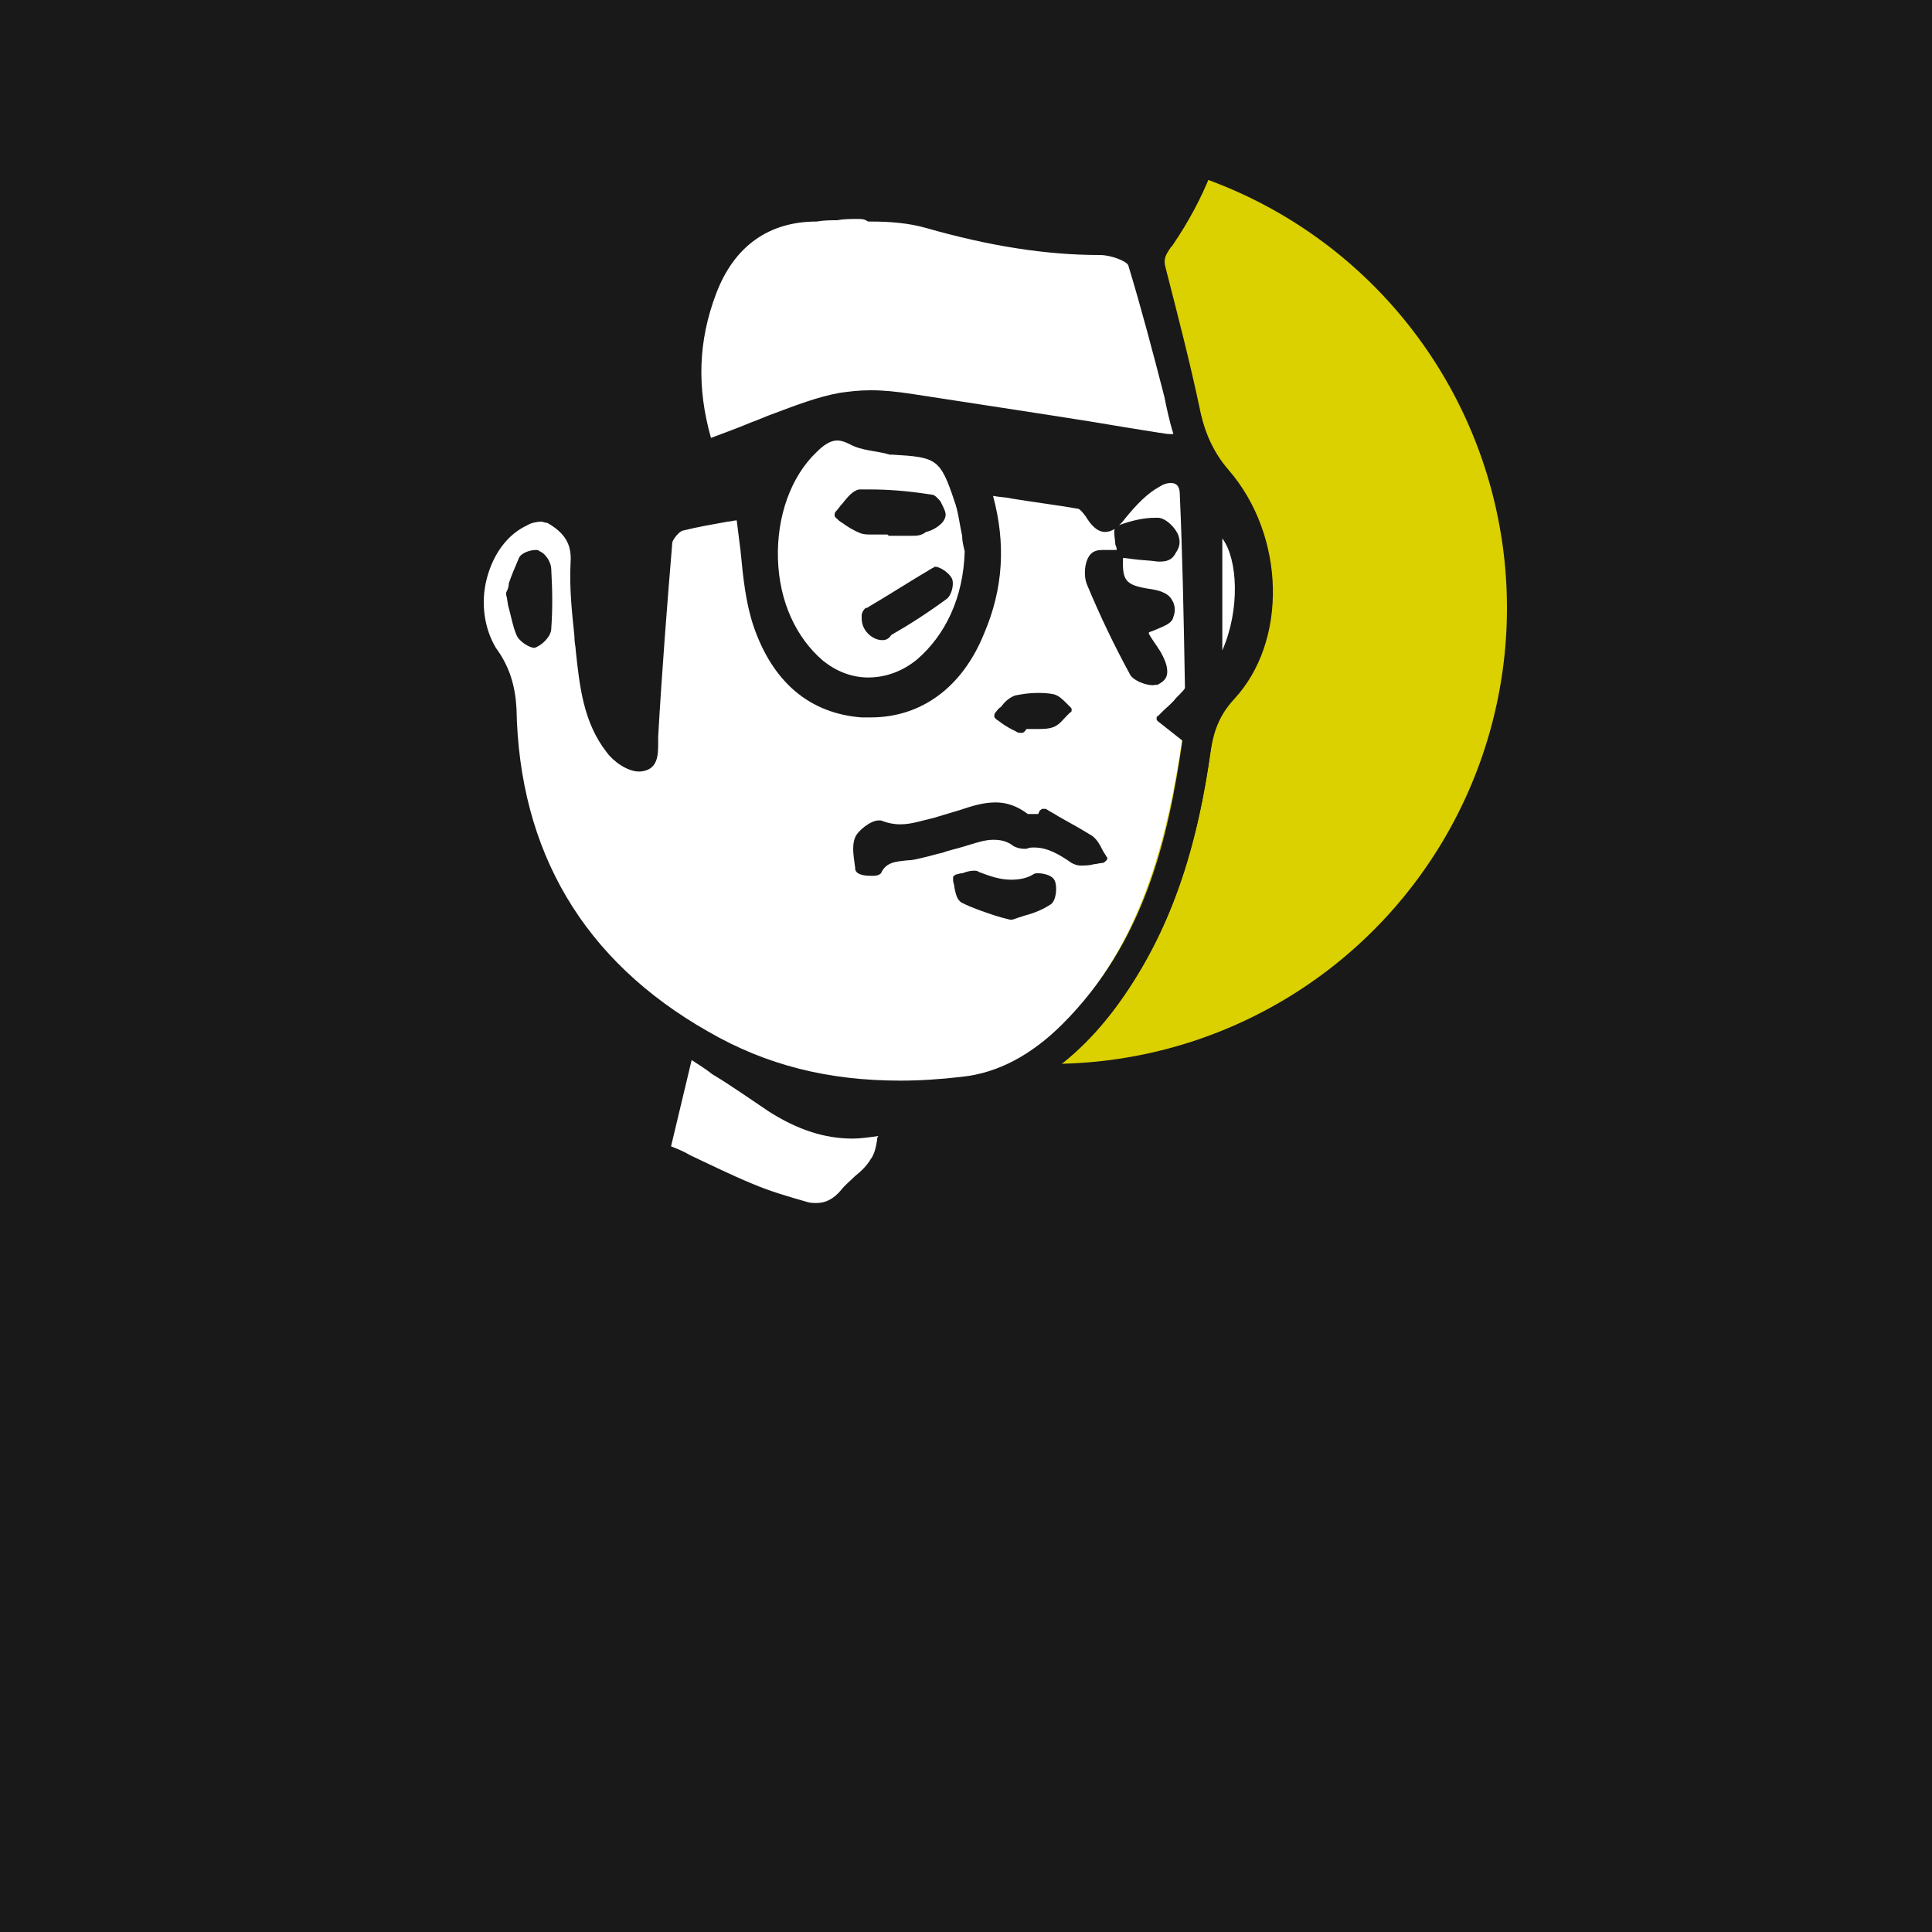 <?xml version="1.0" encoding="utf-8"?>
<!-- Generator: Adobe Illustrator 23.0.0, SVG Export Plug-In . SVG Version: 6.00 Build 0)  -->
<svg version="1.1" id="圖層_1" xmlns="http://www.w3.org/2000/svg" xmlns:xlink="http://www.w3.org/1999/xlink" x="0px" y="0px"
	 viewBox="0 0 150 150" style="enable-background:new 0 0 150 150;" xml:space="preserve">
<style type="text/css">
	.st0{fill:#191919;}
	.st1{fill:#DBD000;}
	.st2{fill:#FFFFFF;}
</style>
<g>
	<g>
		<rect class="st0" width="150" height="150"/>
	</g>
	<circle class="st1" cx="81.6" cy="47.2" r="35.4"/>
	<g>
		<g>
			<path class="st0" d="M20.4,97c0-0.4,0.1-0.8,0-1.2c-0.3-1.6,0.3-2.2,1.9-2.5c8.1-1.7,16.1-3.6,24.2-5.3c3.3-0.7,4.1-1.7,4.2-5.1
				c0.1-1.8-0.5-2.9-1.9-4c-4-3.1-7-7-8.9-11.7c-0.8-1.9-1.8-3.5-3.4-4.8c-3.2-2.8-4.6-6.4-4.9-10.7c-0.3-3.3-1.1-6.5-2-9.7
				c-0.6-2.3-1-4.5-0.6-6.9c0.3-1.5,0.2-3.2-0.1-4.8c-0.8-3.3-0.2-6.2,1.8-8.8c0.7-0.9,1.6-1.7,2.2-2.7c2.2-3.5,4.4-7,6.5-10.6
				c1.1-1.9,2.5-3.1,4.7-3.4c1.3-0.2,2.7,0,3.7-0.6c4.4-2.4,9.2-2.6,14.1-2.8c3-0.1,6-0.1,9-0.2c2.6-0.1,5,0.4,7.2,1.8
				c3,1.9,5.8,3.8,8.7,5.8c1.3,0.9,2.7,1.2,4,0.2c1-0.7,1.6-0.4,2.3,0.3c1.1,1.2,1.5,2.8,0.9,4.2c-0.8,1.9-1.8,3.8-3,5.5
				c-0.5,0.7-0.8,1.1-0.5,2c0.9,3.5,1.8,7.1,2.6,10.7c0.4,1.9,1,3.6,2.3,5.2c4.3,5,4.4,13,0.4,17.3c-1.2,1.2-1.6,2.5-1.8,4.1
				c-0.9,6.3-2.5,12.4-6,17.9c-3.6,5.7-8.4,9.7-15.6,10c-0.7,0-1.4,0.1-2.1,0.2c-0.1,0.2-0.2,0.3-0.3,0.5c0.5,0.6,1,1.6,1.7,1.8
				c4.8,1.3,9.7,2.2,14.4,3.6c4.2,1.3,8.3,3.2,12.4,4.8C72.4,97,46.4,97,20.4,97z M76.2,48.9c-1.8,4.3-5,6.6-9.2,6.3
				c-4.4-0.3-6.8-3.2-8.1-6.9c-0.9-2.6-0.9-5.5-1.4-8.4c-1.3,0.2-3,0.5-4.6,0.9c-0.4,0.1-1,0.8-1,1.2c-0.4,5-0.8,10.1-1.1,15.1
				c-0.1,1,0.2,2.3-1.1,2.4c-0.8,0.1-1.8-0.7-2.4-1.3c-2-2.5-2.1-5.7-2.5-8.7c-0.2-1.9-0.4-3.9-0.3-5.8c0.1-1.7-0.7-2.7-2-3.4
				c-0.4-0.3-1.3-0.1-1.8,0.2c-3.4,1.6-4.6,6.8-2.5,9.9c0.9,1.3,1.5,2.7,1.5,4.5c0.2,11.3,5.2,19.8,15,25.4
				c6.2,3.5,12.9,4.4,19.8,3.5c3.1-0.4,5.8-2,8-4.2c6.3-6.3,8.3-14.4,9.4-22.4c-0.8-0.7-1.3-1.1-1.8-1.6c0.5-0.5,1-0.9,1.4-1.4
				c0.3-0.3,0.8-0.7,0.8-1.1c-0.1-5-0.2-10-0.4-15c-0.1-1.5-1.4-1.2-2.1-0.8c-1,0.6-1.9,1.5-2.6,2.4c-1,1.3-1.8,1.3-2.6,0
				c-0.2-0.3-0.5-0.7-0.8-0.8c-2.2-0.4-4.5-0.7-7.1-1.1C77.9,41.8,77.6,45.4,76.2,48.9z M58.4,33c2.3-0.8,4.5-1.8,6.9-2.3
				c1.8-0.4,3.7-0.2,5.6,0.1c6.4,0.9,12.7,2,19.1,3c0.4,0.1,0.7,0.1,1.6,0.2c-1.2-4.7-2.3-9.2-3.6-13.5c-0.2-0.6-1.6-1-2.5-1.1
				c-4.6,0-9-0.8-13.5-2.1c-1.5-0.4-3.1-0.5-4.6-0.6c-1.3-0.1-2.7,0.1-4,0.1c-4.1,0-6.7,2.2-8.1,5.8c-1.5,3.8-1.6,7.7-0.3,11.7
				C56.2,33.8,57.3,33.4,58.4,33z M74.4,38.6c-1.1-3.4-1.5-3.6-5-3.8c-1.1-0.1-2.3-0.1-3.2-0.6c-1.3-0.6-2-0.2-2.9,0.7
				c-4.4,4.2-4.1,12.8,0.6,16.6c2.2,1.8,5.3,1.8,7.7-0.2c2.3-2,3.7-5.1,3.8-8.6C75,41.3,74.8,39.9,74.4,38.6z M59.7,86.1
				c-2.1-1.4-4.2-2.8-6.3-4.2c-0.6,2.5-1.1,4.7-1.7,7.4c1.9,0.9,4.2,2,6.5,3c1.4,0.6,2.8,1,4.2,1.4c1.2,0.3,2.1,0,3-1
				c0.7-0.8,1.7-1.5,2.3-2.4c0.4-0.6,0.5-1.6,0.7-2.3C64.9,88.6,62.2,87.7,59.7,86.1z M94.6,41.1c0,3.5,0,6.9,0,10.8
				C96.8,48.2,96.7,42.4,94.6,41.1z"/>
		</g>
		<path class="st2" d="M83.7,39c0.3,0.1,0.6,0.5,0.8,0.8c0.8,1.4,1.6,1.3,2.6,0c0.7-0.9,1.6-1.8,2.6-2.4c0.7-0.4,2-0.7,2.1,0.8
			c0.2,5,0.3,10,0.4,15c0,0.4-0.5,0.7-0.8,1.1c-0.5,0.5-1,0.9-1.4,1.4c0.5,0.4,1,0.9,1.8,1.6c-1.2,8-3.2,16.1-9.4,22.4
			c-2.2,2.2-4.8,3.8-8,4.2c-7,0.8-13.7,0-19.8-3.5c-9.8-5.6-14.8-14.1-15-25.4c0-1.8-0.6-3.1-1.5-4.5c-2.1-3.1-0.9-8.3,2.5-9.9
			c0.5-0.3,1.4-0.4,1.8-0.2c1.2,0.7,2.1,1.6,2,3.4c-0.2,1.9,0.1,3.9,0.3,5.8c0.3,3,0.5,6.2,2.5,8.7c0.5,0.7,1.6,1.4,2.4,1.3
			c1.3-0.1,1.1-1.4,1.1-2.4c0.3-5,0.7-10.1,1.1-15.1c0-0.5,0.6-1.1,1-1.2c1.6-0.4,3.3-0.7,4.6-0.9c0.4,2.9,0.5,5.8,1.4,8.4
			c1.2,3.8,3.7,6.6,8.1,6.9c4.2,0.3,7.4-2,9.2-6.3c1.4-3.5,1.7-7.1,0.5-11C79.3,38.3,81.5,38.6,83.7,39z M84.9,43.2
			c-0.4,0.4-0.5,1.5-0.3,2.1c1,2.3,2.1,4.6,3.3,6.9c0.3,0.5,1.4,0.9,1.8,0.7c1-0.4,0.7-1.3,0.2-2.1c-0.4-0.7-0.9-1.4-1.1-1.8
			c0.8-0.4,1.9-0.6,2.1-1.1c0.3-1.3-0.8-1.6-1.8-1.8c-1.9-0.3-2.3-0.8-2.2-3c1,0.1,1.9,0.2,2.9,0.3c1,0.1,1.5-0.5,1.3-1.4
			c-0.1-0.5-0.8-1.2-1.3-1.2c-1,0-2.1,0.2-3,0.5c-0.1,0.1,0.1,1.2,0.1,1.8C86.3,43.1,85.3,42.8,84.9,43.2z M79.7,63.5
			c-2-1.6-4-0.5-6,0.1c-1.7,0.5-3.4,1.3-5.3,0.6c-0.4-0.2-1.4,0.5-1.6,1c-0.3,0.7-0.1,1.5,0,2.3c0,0.1,1.2,0.3,1.2,0.1
			c0.7-1.4,2.2-1,3.3-1.3c1.1-0.4,2.3-0.6,3.4-0.9c1.4-0.5,2.8-0.9,4.1,0.1c0.2,0.1,0.5,0.2,0.8,0.2c1.5-0.3,2.6,0.4,3.8,1.2
			c0.5,0.3,1.4,0,2.2-0.1c-0.3-0.5-0.5-1.2-1-1.5c-1.1-0.8-2.4-1.4-3.6-2.1c-0.1,0.1-0.1,0.3-0.2,0.4C80.4,63.5,79.9,63.6,79.7,63.5
			z M81.3,69.8c0.3-0.2,0.4-1,0.2-1.4c-0.1-0.2-1-0.5-1.2-0.3c-1.5,0.9-3,0.4-4.5-0.1c-0.4-0.2-1,0.2-1.5,0.3
			c0.2,0.5,0.2,1.3,0.6,1.5c1.1,0.6,2.3,0.9,3.6,1.3C79.4,70.7,80.4,70.4,81.3,69.8z M40.5,49.2c0.1,0.4,0.9,0.9,1.1,0.8
			c0.4-0.2,1-0.8,1-1.2c0.1-1.5,0.1-3,0-4.5c0-0.4-0.4-1-0.7-1.2c-0.3-0.1-1.1,0.1-1.2,0.4c-0.5,0.8-0.7,1.8-1,2.6
			C40,47.3,40.1,48.3,40.5,49.2z M81.7,56.3c0.4-0.2,0.7-0.7,1.1-1c-0.4-0.3-0.8-0.9-1.2-1c-0.9-0.1-1.9-0.1-2.8,0.1
			c-0.5,0.1-0.9,0.8-1.3,1.2c0.5,0.3,1,0.7,1.6,0.9c0.2,0.1,0.5,0,0.8,0l0,0C80.5,56.5,81.1,56.5,81.7,56.3z"/>
		<path class="st2" d="M55,34.3c1.2-0.5,2.3-0.9,3.4-1.3c2.3-0.8,4.5-1.8,6.9-2.3c1.8-0.4,3.7-0.2,5.6,0.1c6.4,0.9,12.7,2,19.1,3
			c0.4,0.1,0.7,0.1,1.6,0.2c-1.2-4.7-2.3-9.2-3.6-13.5c-0.2-0.6-1.6-1-2.5-1.1c-4.6,0-9-0.8-13.5-2.1c-1.5-0.4-3.1-0.5-4.6-0.6
			c-1.3-0.1-2.7,0.1-4,0.1c-4.1,0-6.7,2.2-8.1,5.8C53.9,26.4,53.7,30.2,55,34.3z"/>
		<path class="st2" d="M71.4,51.3c-2.3,1.9-5.4,2-7.7,0.2c-4.6-3.8-4.9-12.5-0.6-16.6c0.9-0.8,1.6-1.3,2.9-0.7
			c1,0.5,2.1,0.5,3.2,0.6c3.5,0.2,4,0.5,5,3.8c0.4,1.3,0.6,2.7,0.9,4C75.1,46.2,73.8,49.4,71.4,51.3z M71.8,41.2
			c0.5-0.1,1.2-0.6,1.3-1c0.1-0.4-0.4-1.3-0.8-1.4c-1.8-0.3-3.7-0.5-5.6-0.4c-0.5,0-1.1,1-1.6,1.5c0.6,0.4,1.2,0.9,1.9,1.1
			c0.7,0.2,1.4,0,2.1,0c0,0,0,0,0,0.1C70,41.3,70.9,41.4,71.8,41.2z M69.1,49.2c1.5-0.9,2.9-1.8,4.3-2.8c0.3-0.2,0.4-0.9,0.3-1.3
			c-0.1-0.3-0.9-0.8-1.1-0.7c-1.8,1-3.5,2.1-5.2,3.1c-0.2,0.1-0.2,0.4-0.2,0.5C67.2,49.1,68.3,49.7,69.1,49.2z"/>
		<path class="st2" d="M68.5,87.9c-3.6,0.8-6.3-0.2-8.8-1.8c-2.1-1.4-4.2-2.8-6.3-4.2c-0.6,2.5-1.1,4.7-1.7,7.4c1.9,0.9,4.2,2,6.5,3
			c1.4,0.6,2.8,1,4.2,1.4c1.2,0.3,2.1,0,3-1c0.7-0.8,1.7-1.5,2.3-2.4C68.2,89.6,68.3,88.7,68.5,87.9z"/>
		<path class="st2" d="M94.6,51.9c2.2-3.7,2.1-9.5,0-10.8C94.6,44.5,94.6,48,94.6,51.9z"/>
		<g>
			<path class="st0" d="M80.8,63.5c-0.4,0-0.9,0.1-1.1-0.1c-2-1.6-4-0.5-6,0.1c-1.7,0.5-3.4,1.3-5.3,0.6C68,64,67,64.7,66.8,65.2
				c-0.3,0.7-0.1,1.5,0,2.3c0,0.1,1.2,0.3,1.2,0.1c0.7-1.4,2.2-1,3.3-1.3c1.1-0.4,2.3-0.6,3.4-0.9c1.4-0.5,2.8-0.9,4.1,0.1
				c0.2,0.1,0.5,0.2,0.8,0.2c1.5-0.3,2.6,0.4,3.8,1.2c0.5,0.3,1.4,0,2.2-0.1c-0.3-0.5-0.5-1.2-1-1.5c-1.1-0.8-2.4-1.4-3.6-2.1
				C81,63.3,80.9,63.4,80.8,63.5z"/>
		</g>
		<g>
			<path class="st0" d="M87,43c-0.7,0-1.7-0.2-2.1,0.1c-0.4,0.4-0.5,1.5-0.3,2.1c1,2.3,2.1,4.6,3.3,6.9c0.3,0.5,1.4,0.9,1.8,0.7
				c1-0.4,0.7-1.3,0.2-2.1c-0.4-0.7-0.9-1.4-1.1-1.8c0.8-0.4,1.9-0.6,2.1-1.1c0.3-1.3-0.8-1.6-1.8-1.8C87.2,45.7,86.9,45.2,87,43
				L87,43z"/>
		</g>
		<g>
			<path class="st0" d="M78.4,71.1c1-0.4,2-0.7,2.9-1.3c0.3-0.2,0.4-1,0.2-1.4c-0.1-0.2-1-0.5-1.2-0.3c-1.5,0.9-3,0.4-4.5-0.1
				c-0.4-0.2-1,0.2-1.5,0.3c0.2,0.5,0.2,1.3,0.6,1.5C75.9,70.4,77.1,70.7,78.4,71.1z"/>
		</g>
		<g>
			<path class="st0" d="M39.7,46.1c0.3,1.2,0.4,2.2,0.8,3.1c0.1,0.4,0.9,0.9,1.1,0.8c0.4-0.2,1-0.8,1-1.2c0.1-1.5,0.1-3,0-4.5
				c0-0.4-0.4-1-0.7-1.2c-0.3-0.1-1.1,0.1-1.2,0.4C40.2,44.4,40,45.3,39.7,46.1z"/>
		</g>
		<g>
			<path class="st0" d="M87,43c1,0.1,1.9,0.2,2.9,0.3c1,0.1,1.5-0.5,1.3-1.4c-0.1-0.5-0.8-1.2-1.3-1.2c-1,0-2.1,0.2-3,0.5
				C86.7,41.3,86.9,42.4,87,43L87,43z"/>
		</g>
		<g>
			<path class="st0" d="M79.9,56.5c0.6-0.1,1.3,0,1.8-0.2c0.4-0.2,0.7-0.7,1.1-1c-0.4-0.3-0.8-0.9-1.2-1c-0.9-0.1-1.9-0.1-2.8,0.1
				c-0.5,0.1-0.9,0.8-1.3,1.2c0.5,0.3,1,0.7,1.6,0.9C79.3,56.7,79.6,56.5,79.9,56.5L79.9,56.5z"/>
		</g>
		<g>
			<path class="st0" d="M69.2,41.3c0.9,0,1.8,0.1,2.6,0c0.5-0.1,1.2-0.6,1.3-1c0.1-0.4-0.4-1.3-0.8-1.4c-1.8-0.3-3.7-0.5-5.6-0.4
				c-0.5,0-1.1,1-1.6,1.5c0.6,0.4,1.2,0.9,1.9,1.1C67.7,41.4,68.4,41.2,69.2,41.3C69.2,41.2,69.2,41.3,69.2,41.3z"/>
		</g>
		<g>
			<path class="st0" d="M67.2,48c0,1,1.1,1.7,1.9,1.2c1.5-0.9,2.9-1.8,4.3-2.8c0.3-0.2,0.4-0.9,0.3-1.3c-0.1-0.3-0.9-0.8-1.1-0.7
				c-1.8,1-3.5,2.1-5.2,3.1C67.3,47.6,67.3,47.9,67.2,48z"/>
		</g>
		<g>
			<path class="st0" d="M20.4,97.3c-0.1,0-0.2,0-0.2-0.1S20,97.1,20,97s0-0.3,0-0.4c0-0.3,0-0.5,0-0.7c-0.3-1.7,0.4-2.5,2.2-2.9
				c5.3-1.1,10.6-2.3,15.8-3.5c2.8-0.6,5.6-1.3,8.4-1.9c3.2-0.7,3.8-1.5,4-4.8c0.1-1.7-0.4-2.7-1.8-3.7c-4-3.1-7-7-9-11.8
				c-0.8-2-1.9-3.5-3.3-4.7c-3-2.7-4.6-6.2-5-10.9c-0.2-3-1-6-1.8-9L29.4,42c-0.5-2-1.1-4.4-0.6-7c0.3-1.6,0.2-3.2-0.1-4.6
				c-0.9-3.4-0.3-6.3,1.8-9.1c0.3-0.4,0.6-0.8,0.9-1.1c0.5-0.5,0.9-1,1.2-1.6c2.5-3.9,4.6-7.4,6.5-10.6c1.2-2.1,2.8-3.2,4.9-3.5
				c0.4-0.1,0.8-0.1,1.2-0.1c0.9-0.1,1.7-0.1,2.4-0.5c4.6-2.5,9.5-2.7,14.2-2.8c2-0.1,4-0.1,5.9-0.1c1,0,2,0,3-0.1
				c0.1,0,0.3,0,0.4,0c2.7,0,5,0.6,6.9,1.8c3,1.9,6.1,4,8.7,5.8c0.8,0.5,1.5,0.8,2.1,0.8c0.5,0,1-0.2,1.5-0.6
				c0.4-0.3,0.8-0.5,1.2-0.5c0.7,0,1.2,0.5,1.5,0.8c1.2,1.4,1.6,3,1,4.5c-0.7,1.8-1.7,3.7-3,5.6l-0.1,0.1c-0.4,0.6-0.6,0.9-0.4,1.6
				c1,3.9,1.9,7.4,2.6,10.7c0.3,1.6,0.9,3.4,2.3,5c4.4,5.1,4.6,13.3,0.4,17.8c-1,1.1-1.5,2.2-1.8,3.9c-1,7.4-2.9,13.1-6,18
				c-4.1,6.5-9.3,9.9-15.8,10.2c-0.5,0-0.9,0.1-1.4,0.1c-0.2,0-0.3,0-0.5,0l-0.1,0.1c0.1,0.2,0.2,0.3,0.4,0.5c0.3,0.4,0.6,0.9,1,1
				c1.9,0.5,3.9,1,5.8,1.4c2.8,0.7,5.8,1.3,8.6,2.2c2.9,0.9,5.8,2.1,8.6,3.3c1.2,0.5,2.5,1,3.8,1.5c0.1,0.1,0.2,0.2,0.2,0.4
				c0,0.2-0.2,0.3-0.3,0.3L20.4,97.3L20.4,97.3z M52.1,89c0.5,0.2,1,0.4,1.5,0.7c1.5,0.7,3.1,1.5,4.8,2.2c1.4,0.6,2.8,1,4.2,1.4
				c0.3,0.1,0.5,0.1,0.8,0.1c0.7,0,1.3-0.3,1.9-1c0.3-0.4,0.7-0.7,1.1-1.1c0.5-0.4,0.9-0.8,1.2-1.3c0.3-0.4,0.4-0.9,0.5-1.5
				c0-0.1,0-0.2,0.1-0.3c-0.7,0.1-1.4,0.2-2,0.2c-2.2,0-4.3-0.7-6.5-2.1c-1.5-1-2.9-2-4.4-2.9c-0.5-0.4-1-0.7-1.6-1.1L52.1,89z
				 M42,40.5c-0.3,0-0.8,0.1-1.1,0.3c-1.5,0.7-2.6,2.2-3.1,4.1s-0.2,3.9,0.7,5.4c1.1,1.5,1.5,3,1.6,4.7c0.2,11.1,5.2,19.6,14.9,25.1
				c4.5,2.6,9.3,3.8,14.9,3.8c1.5,0,3.1-0.1,4.8-0.3c2.8-0.3,5.4-1.7,7.8-4.1c6.3-6.3,8.2-14.3,9.3-22L89.9,56
				c-0.1-0.1-0.1-0.1-0.1-0.2s0-0.2,0.1-0.2c0.1-0.1,0.3-0.3,0.4-0.4c0.3-0.3,0.7-0.6,1-1c0.1-0.1,0.1-0.1,0.2-0.2
				c0.2-0.2,0.5-0.5,0.5-0.6c-0.1-5.8-0.2-10.5-0.4-15c0-0.8-0.4-0.9-0.7-0.9c-0.3,0-0.6,0.1-0.9,0.3c-0.9,0.5-1.7,1.3-2.6,2.4
				c-0.6,0.8-1.1,1.1-1.6,1.1c-0.7,0-1.2-0.7-1.5-1.2c-0.3-0.4-0.5-0.6-0.6-0.6c-1.7-0.3-3.4-0.5-5.2-0.8c-0.4-0.1-0.9-0.1-1.4-0.2
				c1,3.7,0.8,7.2-0.7,10.7c-1.7,4.2-4.9,6.5-8.8,6.5c-0.2,0-0.5,0-0.7,0c-4-0.3-6.9-2.7-8.4-7.1c-0.6-1.8-0.8-3.7-1-5.8
				c-0.1-0.8-0.2-1.6-0.3-2.4c-0.2,0-0.5,0.1-0.7,0.1c-1.1,0.2-2.3,0.4-3.5,0.7c-0.3,0.1-0.7,0.6-0.8,0.9c-0.4,4.8-0.8,9.9-1.1,15.1
				c0,0.2,0,0.3,0,0.5c0,0.9,0,2.1-1.4,2.2h-0.1c-0.9,0-2-0.8-2.5-1.5c-1.8-2.3-2.1-5.1-2.4-7.9c0-0.3-0.1-0.6-0.1-1v-0.1
				c-0.2-1.9-0.4-3.8-0.3-5.7c0.1-1.4-0.4-2.3-1.8-3.1C42.3,40.6,42.2,40.5,42,40.5z M65,34.2c-0.5,0-1,0.3-1.6,0.9
				c-2,1.9-3.1,5-3,8.3s1.4,6.1,3.5,7.9c1,0.8,2.2,1.3,3.5,1.3l0,0c1.4,0,2.7-0.5,3.8-1.4c2.2-1.9,3.6-4.8,3.7-8.4
				c-0.1-0.4-0.2-0.8-0.2-1.2c-0.2-0.9-0.3-1.9-0.6-2.7c-1.1-3.3-1.4-3.4-4.8-3.6h-0.2c-1-0.3-2.2-0.3-3.1-0.8
				C65.6,34.3,65.3,34.2,65,34.2z M94.9,41.8c0,2.8,0,5.6,0,8.7C96.3,47.3,96.1,43.4,94.9,41.8z M66.6,17c-0.5,0-1.1,0-1.6,0.1
				c-0.5,0-1,0-1.6,0.1c-3.7,0-6.4,1.9-7.8,5.6c-1.4,3.7-1.5,7.3-0.4,11.2c0.3-0.1,0.5-0.2,0.8-0.3c0.8-0.3,1.6-0.6,2.3-0.9
				c0.6-0.2,1.2-0.5,1.8-0.7c1.6-0.6,3.4-1.3,5.1-1.6c0.7-0.1,1.5-0.2,2.4-0.2c1,0,2,0.1,3.3,0.3c4.5,0.7,9.2,1.4,13.6,2.1
				c1.8,0.3,3.6,0.6,5.5,0.9c0.2,0,0.5,0.1,0.8,0.1c0.1,0,0.2,0,0.3,0c-0.3-1-0.5-1.9-0.7-2.9c-0.9-3.5-1.8-6.9-2.8-10.2
				c-0.1-0.3-1.3-0.8-2.2-0.8c-4.2,0-8.6-0.7-13.5-2.1c-1.4-0.4-2.9-0.5-4.3-0.5h-0.2C67.1,17,66.9,17,66.6,17z"/>
		</g>
		<g>
			<path class="st0" d="M67.7,68c-0.3,0-1.2,0-1.3-0.5v-0.1c-0.1-0.8-0.3-1.7,0-2.4c0.2-0.5,1.2-1.3,1.8-1.3c0.1,0,0.2,0,0.2,0
				c0.5,0.2,1,0.3,1.5,0.3c0.9,0,1.7-0.3,2.6-0.5c0.3-0.1,0.7-0.2,1-0.3c0.3-0.1,0.7-0.2,1-0.3c0.9-0.3,1.8-0.6,2.8-0.6
				c0.9,0,1.7,0.3,2.5,0.9c0,0,0.1,0,0.3,0c0.1,0,0.2,0,0.3,0c0.1,0,0.1,0,0.2,0l0.1-0.2c0-0.1,0.1-0.1,0.2-0.2H81
				c0.1,0,0.1,0,0.2,0c0.3,0.2,0.7,0.4,1,0.6c0.9,0.5,1.8,1,2.6,1.5c0.4,0.3,0.6,0.7,0.8,1.1c0.1,0.2,0.2,0.3,0.3,0.5
				c0.1,0.1,0.1,0.2,0,0.3c-0.1,0.1-0.2,0.2-0.3,0.2c-0.2,0-0.5,0.1-0.7,0.1c-0.3,0.1-0.7,0.1-1,0.1s-0.5-0.1-0.7-0.2
				c-1-0.7-1.9-1.2-2.9-1.2c-0.2,0-0.4,0-0.6,0.1c-0.1,0-0.1,0-0.2,0c-0.3,0-0.6-0.1-0.8-0.2c-0.5-0.4-1-0.5-1.6-0.5
				c-0.7,0-1.5,0.3-2.2,0.5c-0.6,0.2-1.2,0.3-1.7,0.5c-0.5,0.1-1.1,0.3-1.6,0.4c-0.4,0.1-0.8,0.2-1.2,0.2c-0.8,0.1-1.6,0.1-2,1
				C68.2,68,67.9,68,67.7,68z"/>
		</g>
		<g>
			<path class="st0" d="M89.5,53.2c-0.6,0-1.6-0.4-1.8-0.9c-1.2-2.2-2.3-4.5-3.3-6.9c-0.3-0.7-0.2-1.9,0.3-2.4
				c0.3-0.3,0.7-0.3,1-0.3c0.2,0,0.4,0,0.6,0s0.4,0,0.5,0h0.1c0.1,0,0.1,0,0.2,0l0,0c0.1,0.1,0.2,0.2,0.1,0.4v0.1
				c-0.1,1.9,0.2,2.2,1.9,2.5c0.8,0.1,1.6,0.3,1.9,0.9c0.2,0.3,0.3,0.8,0.1,1.3c-0.1,0.5-0.7,0.7-1.4,1c-0.2,0.1-0.3,0.1-0.5,0.2
				v0.1c0.2,0.4,0.6,0.9,0.9,1.4c0.4,0.7,0.6,1.3,0.5,1.8c-0.1,0.4-0.4,0.6-0.8,0.8C89.8,53.1,89.7,53.2,89.5,53.2z"/>
		</g>
		<g>
			<path class="st0" d="M78.4,71.4L78.4,71.4c-0.4-0.1-0.8-0.2-1.1-0.3c-0.9-0.3-1.8-0.6-2.6-1c-0.4-0.2-0.5-0.7-0.6-1.2
				c0-0.2-0.1-0.4-0.1-0.5s0-0.2,0-0.3c0-0.1,0.1-0.1,0.2-0.2c0.1,0,0.3-0.1,0.5-0.1c0.3-0.1,0.6-0.2,0.9-0.2c0.1,0,0.3,0,0.4,0.1
				c0.8,0.3,1.6,0.6,2.5,0.6c0.6,0,1.2-0.1,1.7-0.4c0.1-0.1,0.3-0.1,0.4-0.1c0.3,0,1.1,0.1,1.3,0.6c0.2,0.5,0.1,1.5-0.3,1.8
				c-0.6,0.4-1.3,0.7-2.1,0.9c-0.3,0.1-0.6,0.2-0.9,0.3C78.5,71.4,78.4,71.4,78.4,71.4z"/>
		</g>
		<g>
			<path class="st0" d="M41.5,50.3c-0.4,0-1.2-0.5-1.4-1c-0.3-0.7-0.4-1.4-0.6-2.1c-0.1-0.3-0.1-0.7-0.2-1c0-0.1,0-0.1,0-0.2
				c0.1-0.2,0.2-0.4,0.2-0.7c0.2-0.6,0.5-1.3,0.8-2c0.2-0.4,0.9-0.6,1.3-0.6c0.1,0,0.2,0,0.3,0.1c0.5,0.2,0.9,0.9,0.9,1.4
				c0.1,1.8,0.1,3.2,0,4.6C42.8,49.4,42.1,50.1,41.5,50.3C41.7,50.3,41.6,50.3,41.5,50.3L41.5,50.3z"/>
		</g>
		<g>
			<path class="st0" d="M90.1,43.6c-0.1,0-0.1,0-0.2,0c-0.7-0.1-1.3-0.1-2-0.2l-0.8-0.1c0,0,0,0-0.1,0s-0.1,0-0.2-0.1
				s-0.2-0.2-0.1-0.4l0,0c0-0.2,0-0.3-0.1-0.5c-0.1-1-0.2-1.4,0.2-1.5c1.1-0.4,2-0.6,2.9-0.6c0.1,0,0.2,0,0.2,0
				c0.6,0,1.4,0.8,1.6,1.4s0,1-0.2,1.3C91.1,43.3,90.8,43.6,90.1,43.6z"/>
		</g>
		<g>
			<path class="st0" d="M79.3,56.9c-0.1,0-0.3,0-0.4-0.1c-0.4-0.2-0.8-0.4-1.2-0.7c-0.1-0.1-0.3-0.2-0.4-0.3
				c-0.1-0.1-0.1-0.1-0.1-0.2s0-0.2,0.1-0.3c0.1-0.1,0.2-0.3,0.4-0.4c0.3-0.4,0.6-0.7,1.1-0.9c0.5-0.1,1.1-0.2,1.7-0.2
				c0.4,0,0.8,0,1.3,0.1c0.4,0.1,0.7,0.4,1,0.7c0.1,0.1,0.2,0.2,0.3,0.3c0.1,0.1,0.1,0.1,0.1,0.2s0,0.2-0.1,0.2
				c-0.1,0.1-0.2,0.2-0.3,0.3c-0.3,0.3-0.5,0.6-0.9,0.8c-0.4,0.2-0.9,0.2-1.4,0.2c-0.2,0-0.4,0-0.5,0l0,0c0,0,0,0-0.1,0
				s-0.1,0-0.2,0C79.5,56.9,79.4,56.9,79.3,56.9z"/>
		</g>
		<g>
			<path class="st0" d="M70.7,41.6c-0.3,0-0.5,0-0.8,0s-0.5,0-0.8,0c-0.1,0-0.1,0-0.2-0.1c-0.2,0-0.3,0-0.5,0s-0.5,0-0.7,0
				c-0.4,0-0.6,0-0.9-0.1c-0.5-0.2-1-0.5-1.4-0.8c-0.2-0.1-0.4-0.3-0.5-0.4s-0.1-0.1-0.1-0.2s0-0.2,0.1-0.3c0.2-0.2,0.3-0.4,0.5-0.6
				c0.4-0.5,0.8-1,1.3-1.1c0.3,0,0.5,0,0.8,0c1.4,0,2.9,0.1,4.8,0.4c0.3,0,0.5,0.3,0.7,0.5c0.2,0.4,0.5,0.9,0.4,1.2
				c-0.1,0.6-1,1.1-1.5,1.2C71.5,41.6,71.2,41.6,70.7,41.6L70.7,41.6z"/>
		</g>
		<g>
			<path class="st0" d="M68.5,49.7c-0.4,0-0.8-0.2-1.1-0.5c-0.3-0.3-0.5-0.7-0.5-1.2v-0.1v-0.1c0-0.2,0.1-0.4,0.3-0.6h0.1
				c1.7-1,3.4-2.1,5.1-3.1c0.1,0,0.1-0.1,0.2-0.1c0.4,0,1.1,0.5,1.3,0.9c0.2,0.4,0,1.3-0.4,1.6c-1.5,1.1-2.9,2-4.3,2.8
				C69,49.6,68.8,49.7,68.5,49.7L68.5,49.7z"/>
		</g>
	</g>
</g>
</svg>
